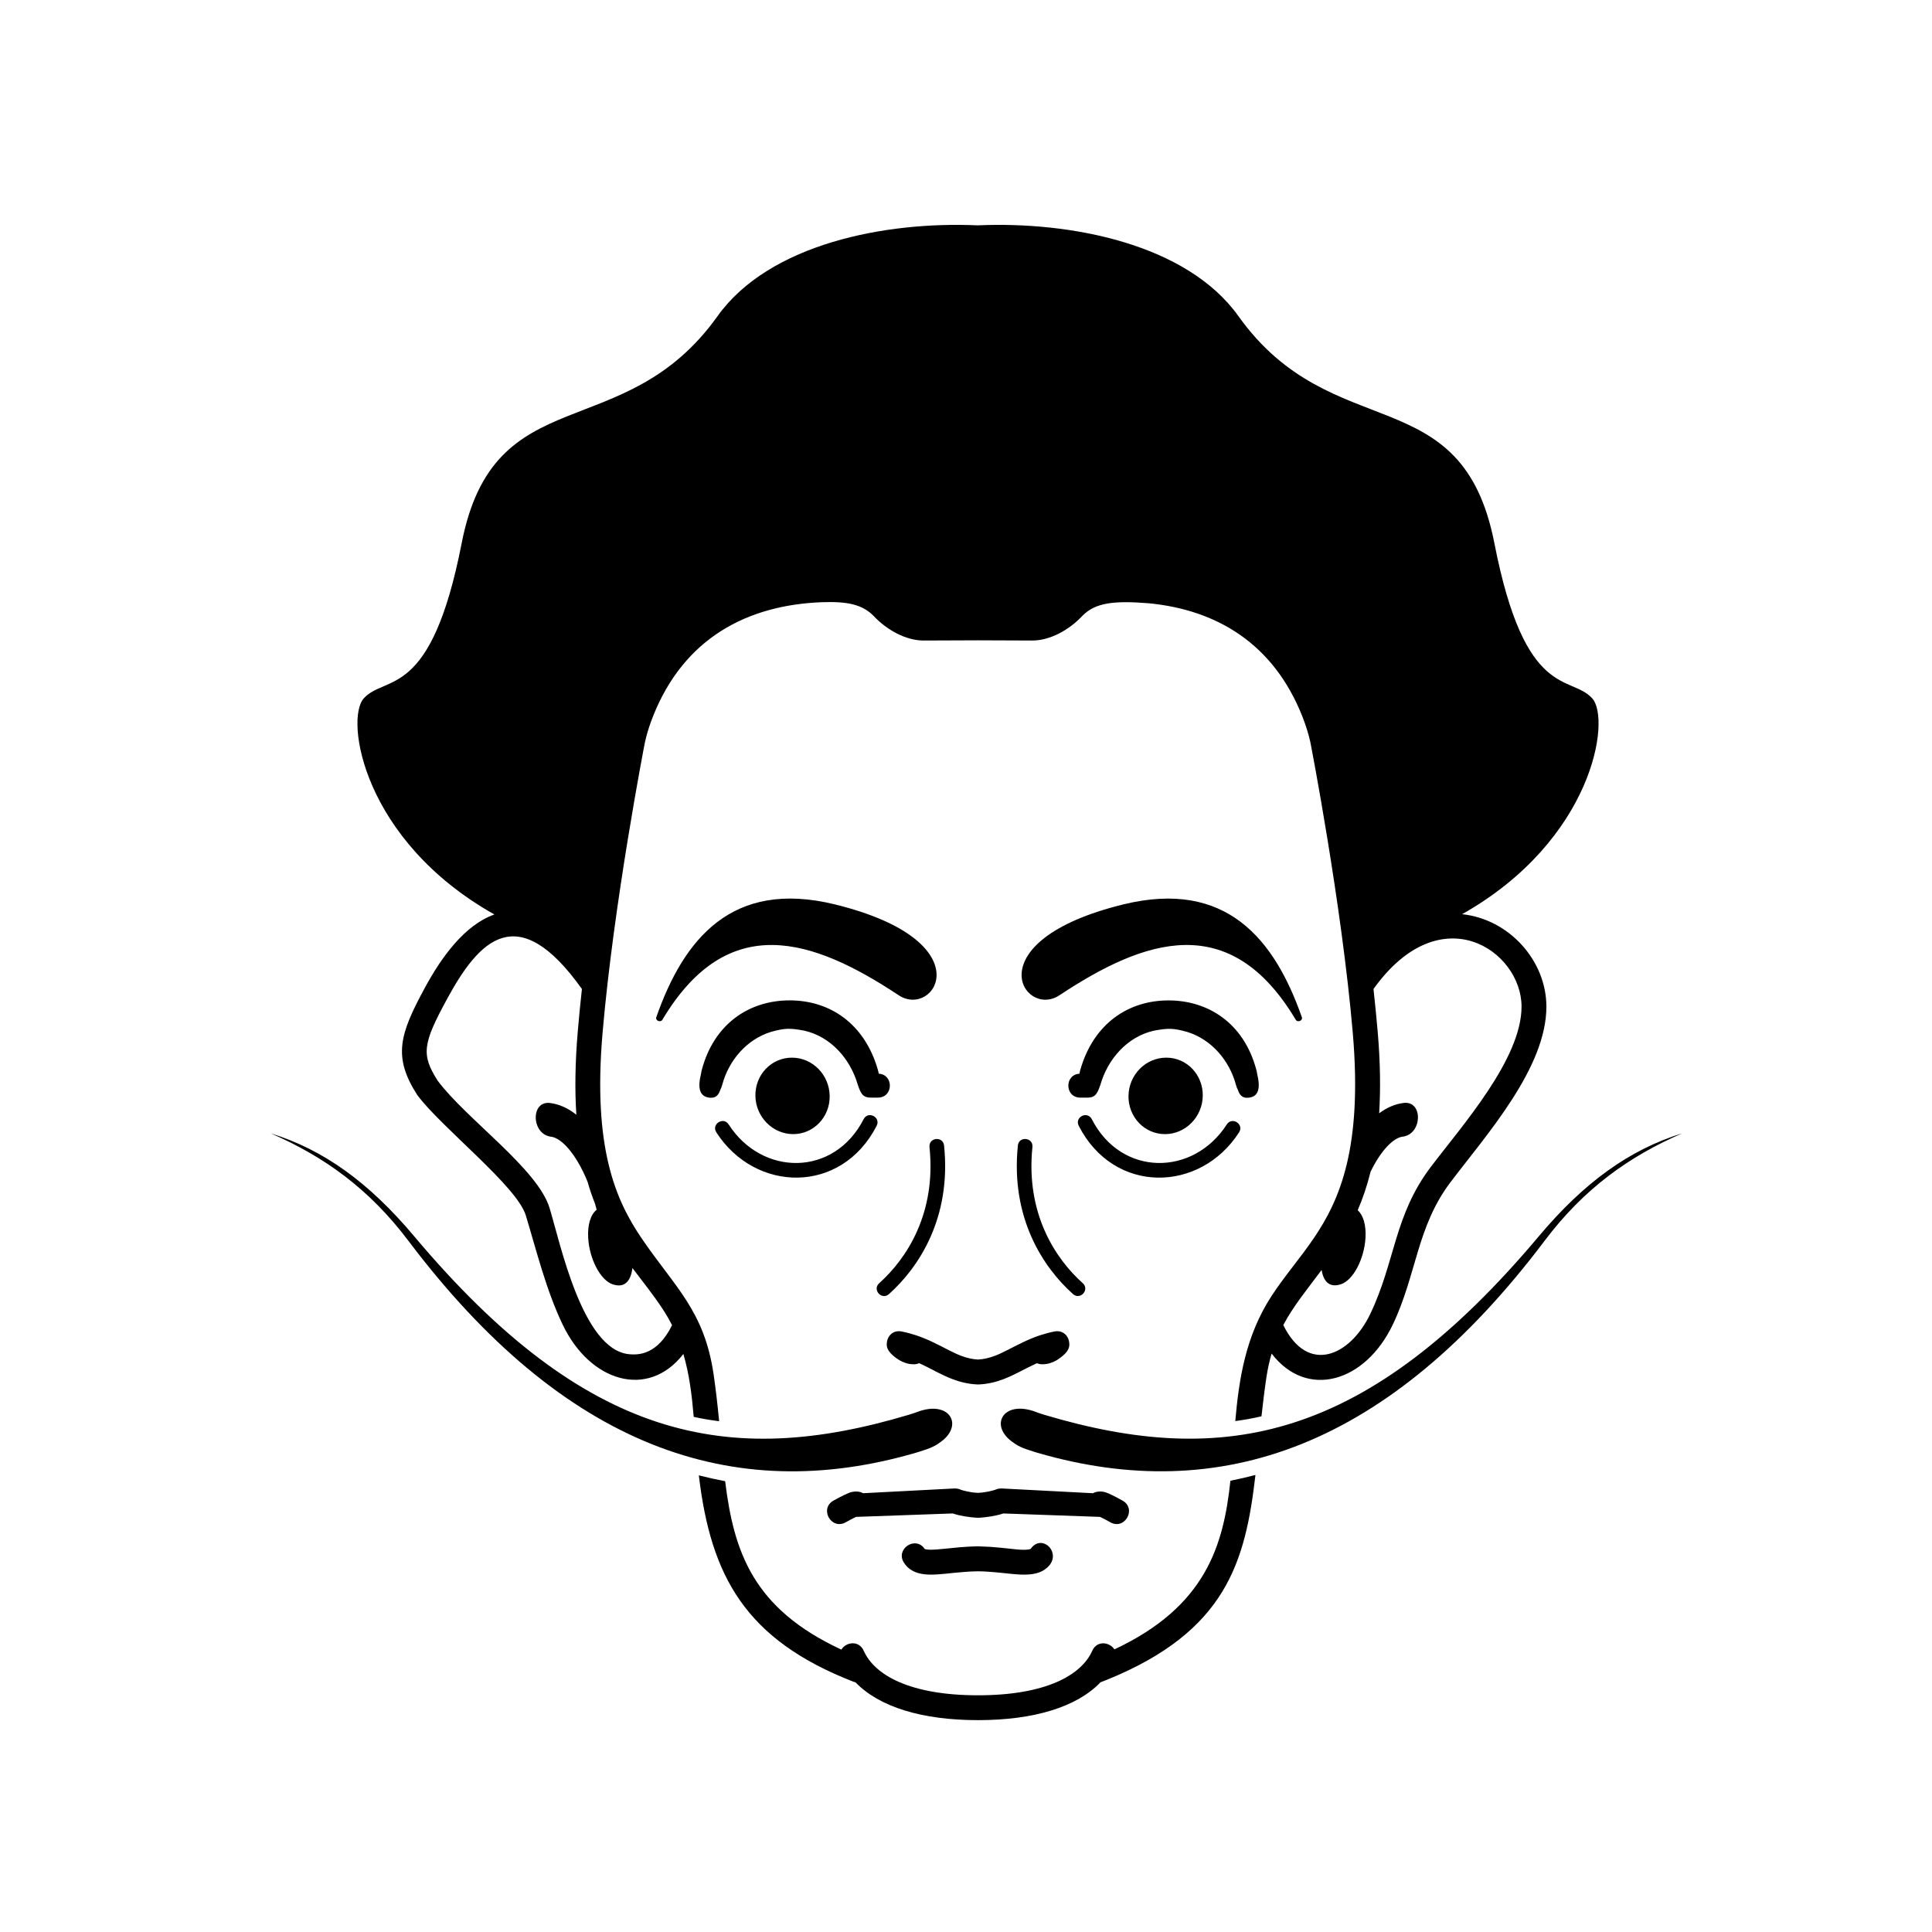 <!--
  By Simon Child
  http://www.simonchild.work/#/icons/
-->
<svg fill="#000000" xmlns="http://www.w3.org/2000/svg" xmlns:xlink="http://www.w3.org/1999/xlink" version="1.1" x="0px" y="0px" viewBox="0 0 100 100" enable-background="new 0 0 100 100" xml:space="preserve"><path fill="#000000" d="M54.055,73.23c9.33,2.787,16.711,1.33,25.6-9.248c2.332-2.775,4.683-4.479,7.421-5.322  c-2.765,1.195-5.103,2.876-7.118,5.551c-8.051,10.68-16.775,13.744-26.259,10.986c-0.171-0.051-0.324-0.098-0.456-0.146  c-0.205-0.062-0.383-0.137-0.54-0.221c-0.097-0.052-0.164-0.095-0.214-0.136c-1.34-0.866-0.59-2.266,1.129-1.612  C53.79,73.146,53.729,73.129,54.055,73.23z M66.423,68.584c1.263,2.58,3.456,1.615,4.504-0.58c1.296-2.713,1.231-5.091,3.125-7.596  c1.646-2.174,4.705-5.6,4.703-8.311c-0.003-2.875-4.179-5.779-7.663-0.906c0.081,0.735,0.153,1.469,0.215,2.186  c0.141,1.617,0.154,3.018,0.078,4.246c0.395-0.293,0.817-0.48,1.27-0.535c1.018-0.123,0.966,1.622-0.051,1.744  c-0.476,0.059-1.115,0.691-1.662,1.812c-0.184,0.742-0.409,1.4-0.668,1.998c0.283,0.243,0.445,0.77,0.403,1.438  c-0.067,1.094-0.64,2.201-1.291,2.399c-0.622,0.193-0.888-0.207-0.981-0.744C67.656,66.742,66.957,67.58,66.423,68.584z   M35.371,70.082c-1.827,2.35-4.826,1.454-6.248-1.521c-0.852-1.783-1.338-3.768-1.907-5.652c-0.458-1.514-4.367-4.544-5.621-6.235  c-1.273-1.987-0.91-3.144,0.408-5.569c0.844-1.557,2.052-3.235,3.588-3.772c-6.815-3.83-7.742-10.106-6.762-11.186  c1.13-1.246,3.475,0.134,5.067-8.031c1.679-8.622,8.384-4.947,13.242-11.75c2.676-3.743,8.681-4.917,13.465-4.702  c4.819-0.214,10.828,0.959,13.5,4.702c4.86,6.803,11.563,3.128,13.246,11.75c1.592,8.165,3.937,6.785,5.065,8.031  c0.978,1.078,0.053,7.339-6.735,11.171c2.436,0.259,4.36,2.403,4.362,4.786c0,3.174-3.091,6.612-4.964,9.088  c-1.748,2.31-1.748,4.771-2.988,7.373c-1.427,2.986-4.445,3.879-6.27,1.496c-0.113,0.379-0.203,0.789-0.271,1.238  c-0.102,0.686-0.182,1.357-0.254,2.01c-0.45,0.104-0.901,0.185-1.356,0.246c0.192-2.205,0.541-4.424,1.877-6.474  c0.666-1.024,1.453-1.915,2.182-2.985c1.354-1.992,2.529-4.684,2.025-10.607c-0.576-6.724-2.18-14.979-2.18-14.979  s-0.104-0.596-0.438-1.44c-1.495-3.767-4.432-5.497-7.915-5.842c-1.87-0.152-2.783-0.026-3.448,0.631  c-0.704,0.759-1.703,1.295-2.602,1.295l-2.82-0.011l-2.818,0.011c-0.901,0-1.9-0.536-2.604-1.295  c-0.568-0.56-1.313-0.739-2.673-0.688c-3.841,0.152-7.113,1.849-8.721,5.898c-0.335,0.844-0.439,1.44-0.439,1.44  s-1.604,8.256-2.178,14.98c-0.505,5.924,0.67,8.613,2.024,10.606c1.714,2.521,3.236,3.738,3.722,7.015  c0.125,0.843,0.213,1.66,0.29,2.453c-0.44-0.056-0.881-0.129-1.316-0.226C35.812,72.221,35.682,71.139,35.371,70.082z M30.12,51.191  c-3.34-4.692-5.333-2.521-6.984,0.523c-1.254,2.307-1.346,2.869-0.48,4.225c1.481,1.988,5.181,4.559,5.793,6.597  c0.57,1.892,1.694,7.247,4.057,7.551c0.565,0.071,1.535,0.019,2.279-1.495c-0.138-0.271-0.293-0.541-0.469-0.812  c-0.486-0.747-1.037-1.421-1.58-2.146c-0.079,0.587-0.335,1.056-1.001,0.851c-0.65-0.199-1.223-1.308-1.29-2.4  c-0.044-0.698,0.135-1.236,0.438-1.467c-0.024-0.102-0.052-0.201-0.08-0.301c-0.146-0.365-0.277-0.752-0.396-1.164  c-0.59-1.438-1.347-2.254-1.888-2.318c-1.017-0.122-1.068-1.867-0.052-1.744c0.488,0.061,0.946,0.273,1.365,0.608  c-0.082-1.243-0.067-2.667,0.074-4.319C29.966,52.66,30.04,51.928,30.12,51.191z M64.982,76.344  c-0.521,4.502-1.512,8.086-7.666,10.592l-0.353,0.138c-1.228,1.278-3.438,1.96-6.343,1.96c-2.899,0-5.109-0.682-6.338-1.956  c-0.036-0.011-0.075-0.021-0.113-0.034c-5.593-2.179-7.378-5.459-7.998-10.68c0.448,0.115,0.902,0.216,1.362,0.302  c0.448,3.637,1.429,6.592,6.016,8.717c0.237-0.393,0.908-0.499,1.158,0.062c0.554,1.25,2.382,2.303,5.913,2.303  s5.359-1.053,5.914-2.303c0.246-0.553,0.902-0.455,1.146-0.073c4.715-2.21,5.647-5.351,6.006-8.729  C64.126,76.555,64.557,76.456,64.982,76.344z M62.255,56.727c-0.021,1.092-0.896,1.975-1.956,1.975  c-1.058,0-1.902-0.883-1.889-1.975c0.015-1.096,0.89-1.983,1.955-1.983C61.43,54.742,62.275,55.631,62.255,56.727z M39.099,56.727  c-0.02-1.096,0.826-1.983,1.891-1.983c1.065,0,1.94,0.889,1.954,1.983c0.015,1.092-0.831,1.975-1.888,1.975  C39.996,58.7,39.119,57.818,39.099,56.727z M49.746,70.176c0.289,0.108,0.573,0.178,0.876,0.194  c0.302-0.017,0.587-0.086,0.876-0.194c0.221-0.085,0.43-0.187,0.643-0.295c0.549-0.279,1.086-0.566,1.674-0.762  c0.235-0.077,0.486-0.146,0.759-0.201c0.466-0.092,0.75,0.254,0.771,0.607c0.02,0.133-0.015,0.275-0.117,0.424  c-0.115,0.156-0.311,0.312-0.473,0.416l-0.07,0.045c-0.182,0.104-0.431,0.205-0.729,0.205c-0.107,0-0.202-0.02-0.284-0.057  c-0.319,0.145-0.632,0.309-0.95,0.473c-0.255,0.129-0.507,0.249-0.772,0.351c-0.38,0.146-0.794,0.252-1.271,0.276h-0.053H50.57  c-0.479-0.024-0.896-0.133-1.272-0.276c-0.267-0.102-0.521-0.222-0.774-0.351c-0.318-0.164-0.63-0.328-0.949-0.473  c-0.081,0.037-0.176,0.057-0.284,0.057c-0.295,0-0.546-0.102-0.726-0.205l-0.072-0.045c-0.162-0.104-0.358-0.26-0.471-0.416  c-0.106-0.147-0.139-0.291-0.12-0.424c0.019-0.354,0.303-0.699,0.77-0.607c0.274,0.055,0.524,0.124,0.759,0.201  c0.588,0.195,1.126,0.482,1.673,0.762C49.315,69.989,49.527,70.091,49.746,70.176z M43.705,77.376  c0.082-0.04,0.148-0.069,0.204-0.091c0.152-0.066,0.298-0.094,0.472-0.082c0.113,0.01,0.211,0.039,0.291,0.086l4.721-0.246  c0.138-0.004,0.252,0.023,0.348,0.07c0.127,0.041,0.481,0.143,0.884,0.156c0.4-0.015,0.754-0.115,0.882-0.156  c0.095-0.047,0.209-0.074,0.345-0.07l4.722,0.246c0.081-0.047,0.18-0.076,0.292-0.086c0.177-0.012,0.32,0.016,0.439,0.07  c0.088,0.033,0.155,0.062,0.234,0.103c0.145,0.067,0.322,0.161,0.562,0.294c0.75,0.422,0.117,1.543-0.631,1.123  c-0.207-0.117-0.365-0.199-0.482-0.254l-0.055-0.025l-5.002-0.178c-0.369,0.129-0.885,0.199-1.229,0.221l-0.079,0.002l-0.08-0.002  c-0.341-0.021-0.858-0.092-1.229-0.221l-4.999,0.178l-0.06,0.025c-0.115,0.055-0.272,0.137-0.479,0.254  c-0.75,0.42-1.381-0.701-0.634-1.123c0.239-0.133,0.421-0.227,0.557-0.291L43.705,77.376z M47.863,80.174  c0.022,0.01,0.098,0.035,0.285,0.039c0.194,0.002,0.419-0.018,0.673-0.043c0.256-0.023,0.535-0.055,0.838-0.082  c0.291-0.025,0.613-0.044,0.942-0.052c0.219,0.006,0.442,0.016,0.646,0.028c0.366,0.024,0.701,0.062,1.003,0.094  c0.316,0.031,0.68,0.09,0.997,0.04c0.05-0.009,0.079-0.017,0.095-0.022c0.585-0.854,1.689,0.234,0.856,0.967l-0.05,0.037  c-0.152,0.137-0.383,0.241-0.707,0.293c-0.43,0.064-0.889,0.012-1.317-0.033c-0.292-0.03-0.608-0.065-0.955-0.088  c-0.183-0.014-0.364-0.021-0.558-0.023c-0.296,0.004-0.575,0.021-0.837,0.046c-0.302,0.022-0.577,0.056-0.826,0.08  c-0.306,0.03-0.577,0.051-0.813,0.047c-0.445-0.008-0.753-0.101-0.95-0.231c-0.136-0.074-0.271-0.193-0.391-0.377  C46.323,80.176,47.39,79.47,47.863,80.174z M48.865,59.293c0.387,3.752-1.309,6.305-2.851,7.688  c-0.376,0.338-0.883-0.228-0.505-0.563c1.404-1.26,2.959-3.589,2.602-7.044C48.06,58.869,48.813,58.792,48.865,59.293z   M45.374,58.273c-1.824,3.563-6.278,3.471-8.296,0.338c-0.273-0.422,0.365-0.834,0.638-0.408c1.732,2.688,5.453,2.717,6.984-0.273  C44.931,57.479,45.605,57.824,45.374,58.273z M53.438,59.372c-0.354,3.455,1.197,5.784,2.604,7.044  c0.376,0.337-0.13,0.9-0.507,0.562c-1.542-1.383-3.235-3.935-2.85-7.687C52.736,58.792,53.49,58.869,53.438,59.372z M56.512,57.93  c1.532,2.99,5.254,2.961,6.985,0.273c0.272-0.426,0.91-0.014,0.637,0.408c-2.018,3.133-6.472,3.227-8.298-0.338  C55.605,57.824,56.281,57.479,56.512,57.93z M46.52,51.516c-4.442-2.941-8.835-4.418-12.229,1.256  c-0.025,0.066-0.11,0.104-0.198,0.078c-0.091-0.023-0.148-0.104-0.127-0.188c1.426-4.077,3.932-7.142,9.229-5.855  C50.973,48.713,48.379,52.744,46.52,51.516z M54.835,51.516c-1.858,1.229-4.454-2.803,3.323-4.708c5.3-1.287,7.803,1.778,9.23,5.855  c0.021,0.082-0.037,0.163-0.127,0.188c-0.088,0.024-0.173-0.012-0.199-0.078C63.669,47.097,59.275,48.574,54.835,51.516z   M64.074,56.415c-0.041-0.073-0.076-0.165-0.104-0.272c-0.332-1.242-1.259-2.344-2.522-2.731c-0.724-0.201-0.984-0.201-1.729-0.063  c-1.373,0.312-2.381,1.469-2.762,2.797c-0.02,0.07-0.042,0.106-0.068,0.188c-0.132,0.334-0.255,0.479-0.604,0.479h-0.367  c-0.812,0-0.828-1.194-0.046-1.237c0.009-0.062,0.025-0.13,0.043-0.195c0.691-2.42,2.507-3.6,4.566-3.6  c2.052,0,3.904,1.17,4.549,3.6c0.019,0.065,0.031,0.134,0.039,0.195c0.19,0.774,0.058,1.173-0.412,1.237  C64.271,56.867,64.148,56.635,64.074,56.415z M37.281,56.415c-0.077,0.22-0.201,0.452-0.584,0.397  c-0.469-0.065-0.604-0.463-0.411-1.238c0.008-0.062,0.021-0.129,0.038-0.195c0.646-2.43,2.497-3.6,4.549-3.6  c2.062,0,3.875,1.18,4.567,3.6c0.02,0.066,0.032,0.133,0.045,0.195c0.781,0.043,0.765,1.238-0.046,1.238h-0.368  c-0.353,0-0.475-0.146-0.606-0.48c-0.027-0.082-0.048-0.118-0.068-0.189c-0.382-1.328-1.388-2.483-2.762-2.795  c-0.744-0.139-1.004-0.139-1.729,0.062c-1.265,0.389-2.19,1.49-2.521,2.732C37.355,56.25,37.321,56.342,37.281,56.415z   M47.033,73.23c0.326-0.103,0.266-0.084,0.439-0.146c1.717-0.652,2.467,0.746,1.127,1.613c-0.049,0.041-0.119,0.083-0.216,0.135  c-0.155,0.084-0.333,0.158-0.537,0.221c-0.132,0.047-0.282,0.094-0.457,0.146c-9.482,2.758-18.206-0.308-26.259-10.986  c-2.017-2.675-4.354-4.354-7.117-5.551c2.738,0.844,5.089,2.547,7.42,5.321C30.322,74.561,37.702,76.02,47.033,73.23z"/></svg>
